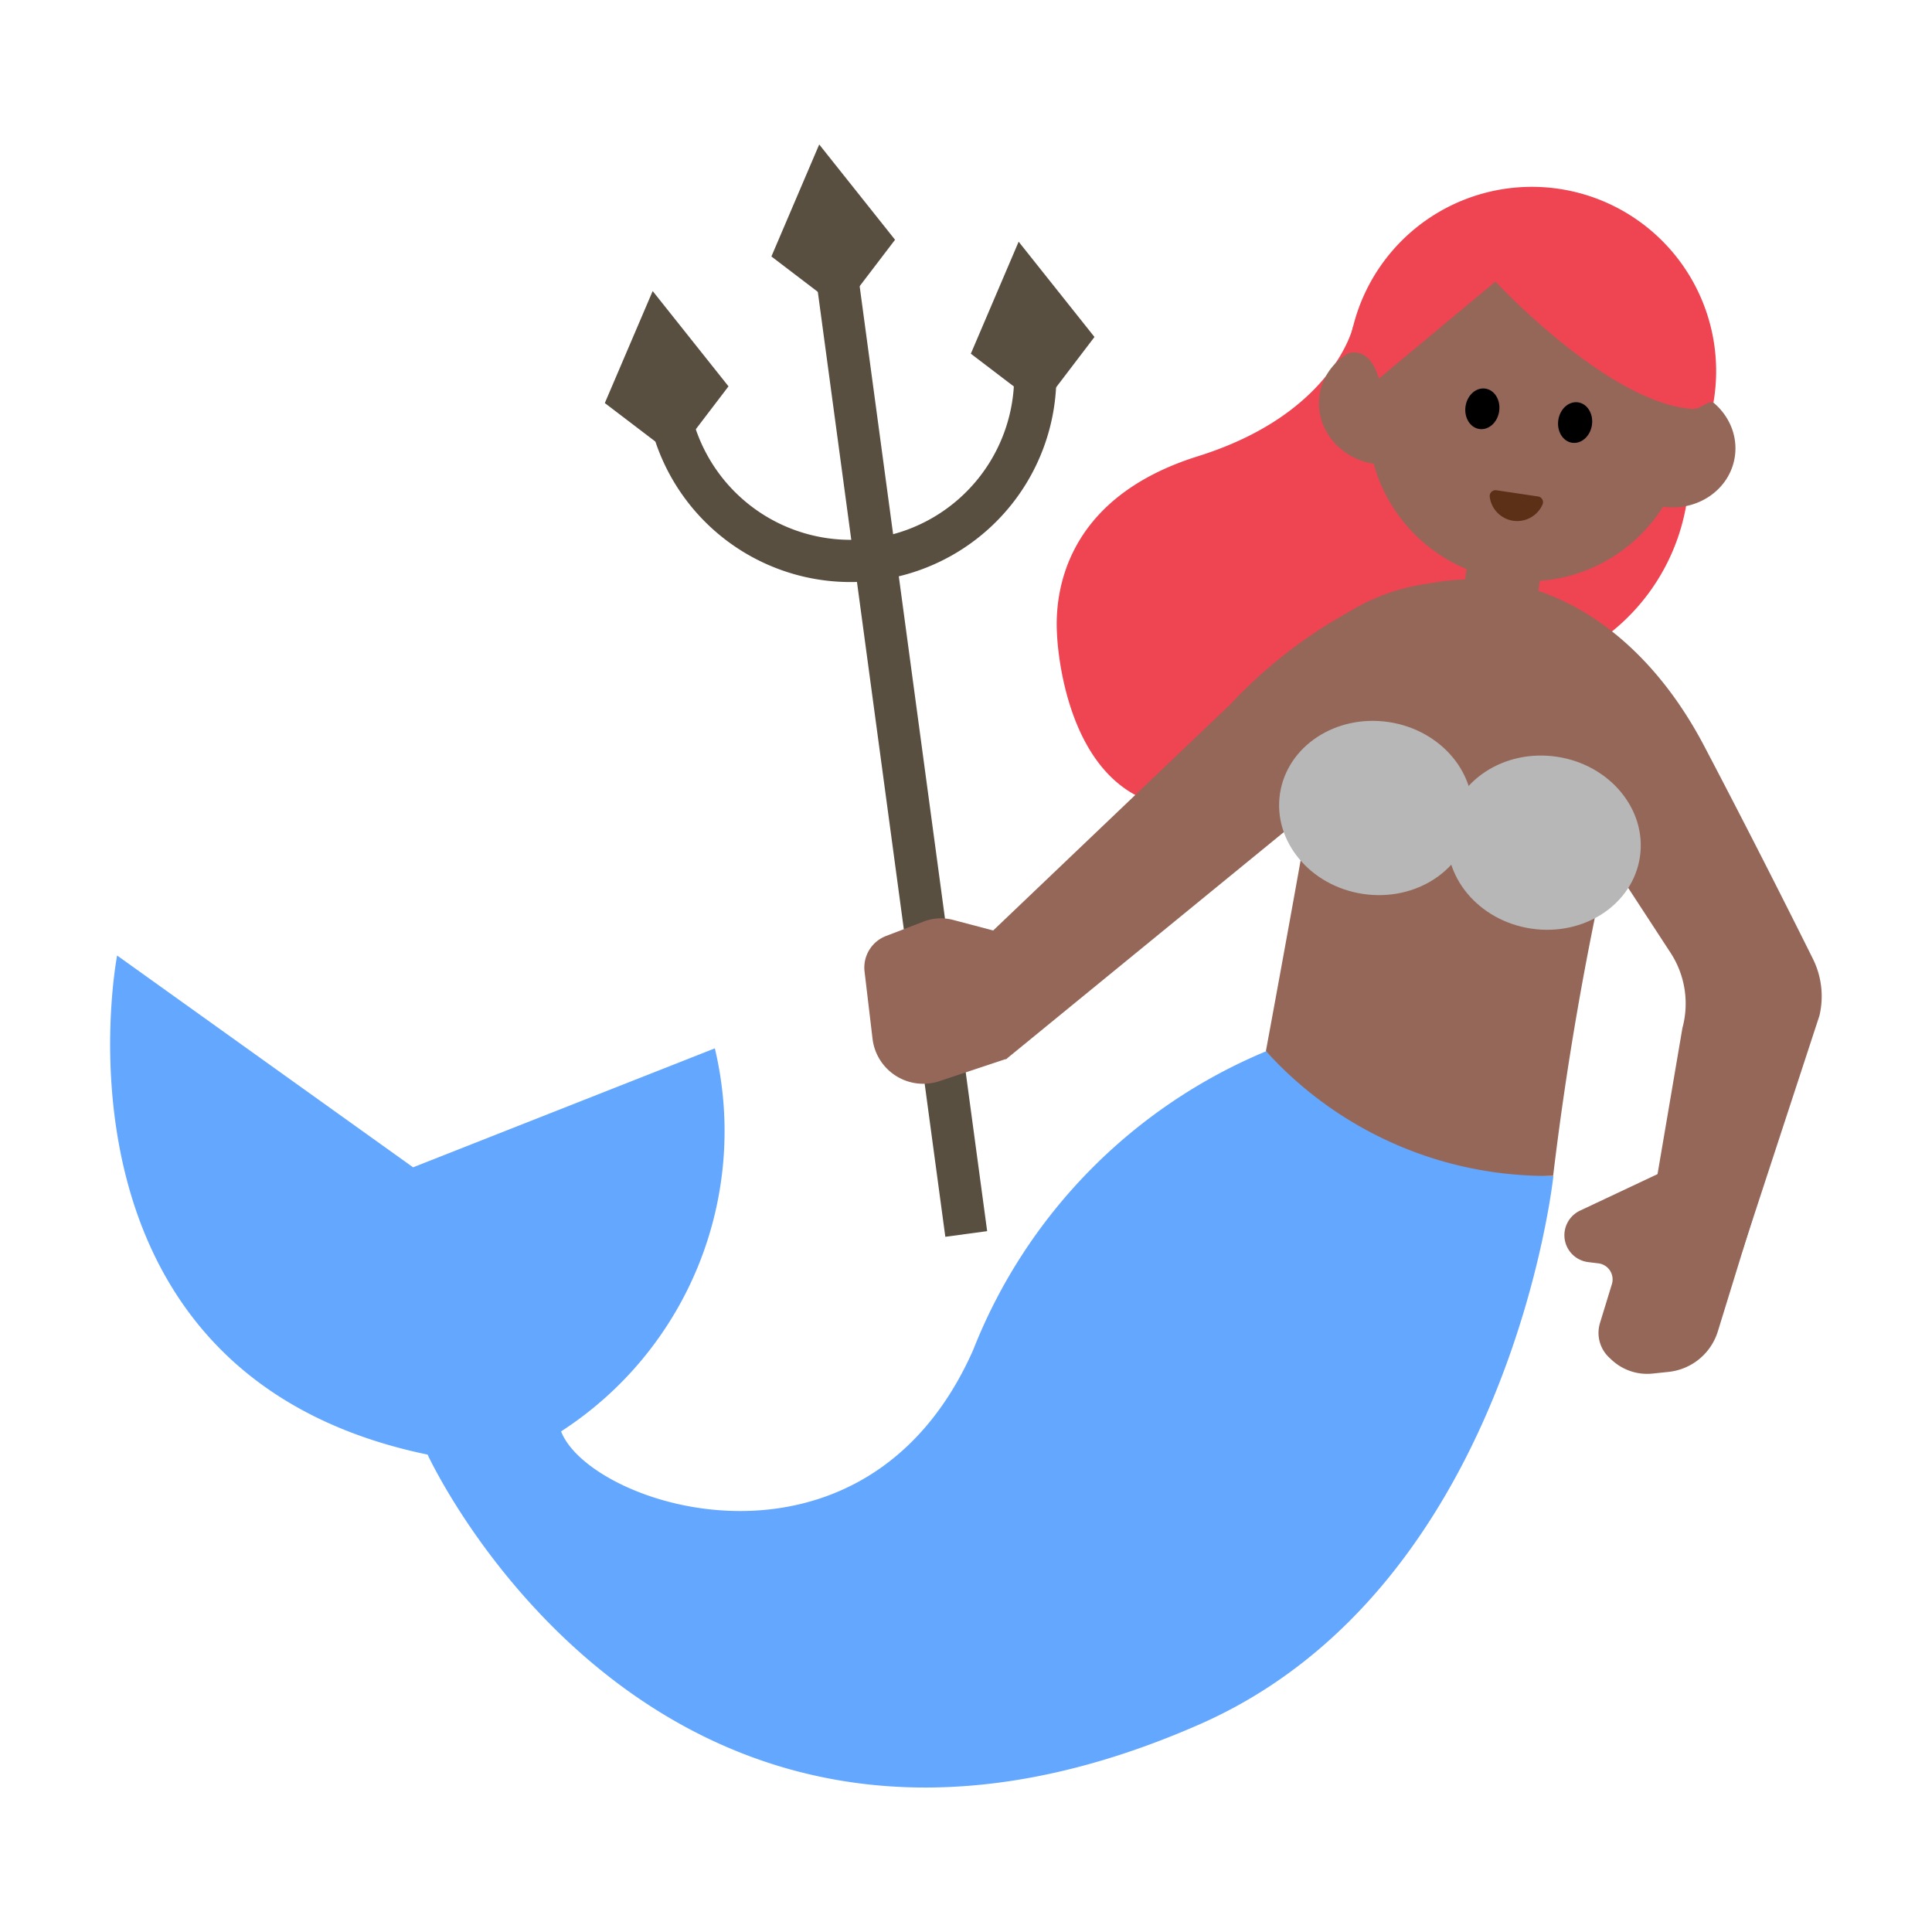 <svg id="Layer_1" data-name="Layer 1" xmlns="http://www.w3.org/2000/svg" viewBox="0 0 40 40"><defs><style>.cls-1,.cls-3{fill:none;}.cls-2{fill:#ef4452;}.cls-3{stroke:#594f41;stroke-miterlimit:10;stroke-width:0.874px;}.cls-4{fill:#594f41;}.cls-5{fill:#64a7ff;}.cls-6{fill:#956759;}.cls-7{fill:#5c2f17;}.cls-8{fill:#b7b7b7;}</style></defs><rect class="cls-1" width="40" height="40"/><path class="cls-2" d="M28.013,6.766s-.4,1.8-3.211,2.68-2.964,2.9-2.918,3.677c0,0,.105,3.534,2.666,3.605S31.72,13.9,31.72,13.9a4.307,4.307,0,0,0,3.223-3.653L32.611,6.706Z"/><line class="cls-3" x1="17.302" y1="5.516" x2="20.005" y2="25.548"/><path class="cls-3" d="M21.4,7.279A3.823,3.823,0,0,1,13.82,8.3"/><polygon class="cls-4" points="17.423 6.417 15.971 5.31 16.961 2.991 18.531 4.964 17.423 6.417"/><polygon class="cls-4" points="13.975 9.452 12.522 8.345 13.513 6.026 15.083 7.999 13.975 9.452"/><polygon class="cls-4" points="21.553 8.43 20.1 7.323 21.09 5.004 22.66 6.977 21.553 8.43"/><path class="cls-5" d="M2.425,19.783S.743,28.434,8.853,30.116c0,0,4.81,10.493,15.98,5.586,6.427-2.823,7.328-11.353,7.328-11.353a9.132,9.132,0,0,1-5.947-2.584,11.108,11.108,0,0,0-6.067,6.188c-2.251,5.077-7.93,3.244-8.53,1.682a7.4,7.4,0,0,0,3.183-7.93L8.553,24.168Z"/><path class="cls-6" d="M19.494,20.284l5.977-5.7a9.9,9.9,0,0,1,2.443-1.907,4.211,4.211,0,0,1,1.7-.6c2.04-.4,4.266.7,5.668,3.366.983,1.871,1.832,3.564,2.252,4.408a1.741,1.741,0,0,1,.135,1.179l-1.6,4.885L34.285,24.5l.548-3.218a1.924,1.924,0,0,0-.243-1.551l-1.3-1.992a66.171,66.171,0,0,0-1.134,6.606,7.846,7.846,0,0,1-5.947-2.584s.51-2.752.9-4.965l-6.282,5.136Z"/><path class="cls-6" d="M20.92,19.359l-1.186-.313a.986.986,0,0,0-.605.032l-.783.3a.7.7,0,0,0-.446.739l.165,1.39a1.057,1.057,0,0,0,1.384.877l1.4-.466Z"/><path class="cls-6" d="M34.336,24.3l-1.613.76a.564.564,0,0,0-.331.571h0a.562.562,0,0,0,.493.5l.206.025a.335.335,0,0,1,.281.432l-.245.8a.7.7,0,0,0,.19.719l.046.043a1.077,1.077,0,0,0,.855.288l.333-.035a1.2,1.2,0,0,0,1.014-.835l.717-2.327Z"/><circle class="cls-6" cx="31.633" cy="8.725" r="3.31"/><ellipse class="cls-6" cx="28.632" cy="8.373" rx="1.243" ry="1.325" transform="translate(16.148 35.467) rotate(-81.563)"/><ellipse class="cls-6" cx="34.607" cy="9.26" rx="1.243" ry="1.325" transform="translate(20.37 42.134) rotate(-81.563)"/><path class="cls-2" d="M35.475,8.335a3.815,3.815,0,0,0-7.462-1.569,4.266,4.266,0,0,0-.1.55s.44-.175.634.524l2.415-2.01s2.309,2.494,4.056,2.636a.415.415,0,0,0,.131-.016C35.275,8.4,35.39,8.3,35.475,8.335Z"/><path class="cls-7" d="M31.846,10.279a.119.119,0,0,1,.09.167.573.573,0,0,1-1.093-.162.121.121,0,0,1,.136-.134Z"/><ellipse cx="30.691" cy="8.463" rx="0.423" ry="0.352" transform="translate(17.816 37.581) rotate(-81.563)"/><ellipse cx="32.611" cy="8.748" rx="0.423" ry="0.352" transform="translate(19.173 39.723) rotate(-81.563)"/><rect class="cls-6" x="30.309" y="11.348" width="1.536" height="1.839" transform="matrix(0.989, 0.147, -0.147, 0.989, 2.136, -4.427)"/><ellipse class="cls-8" cx="28.486" cy="16.728" rx="1.799" ry="2.007" transform="translate(7.759 42.452) rotate(-81.563)"/><ellipse class="cls-8" cx="31.963" cy="17.436" rx="1.799" ry="2.007" transform="matrix(0.147, -0.989, 0.989, 0.147, 10.025, 46.495)"/></svg>
